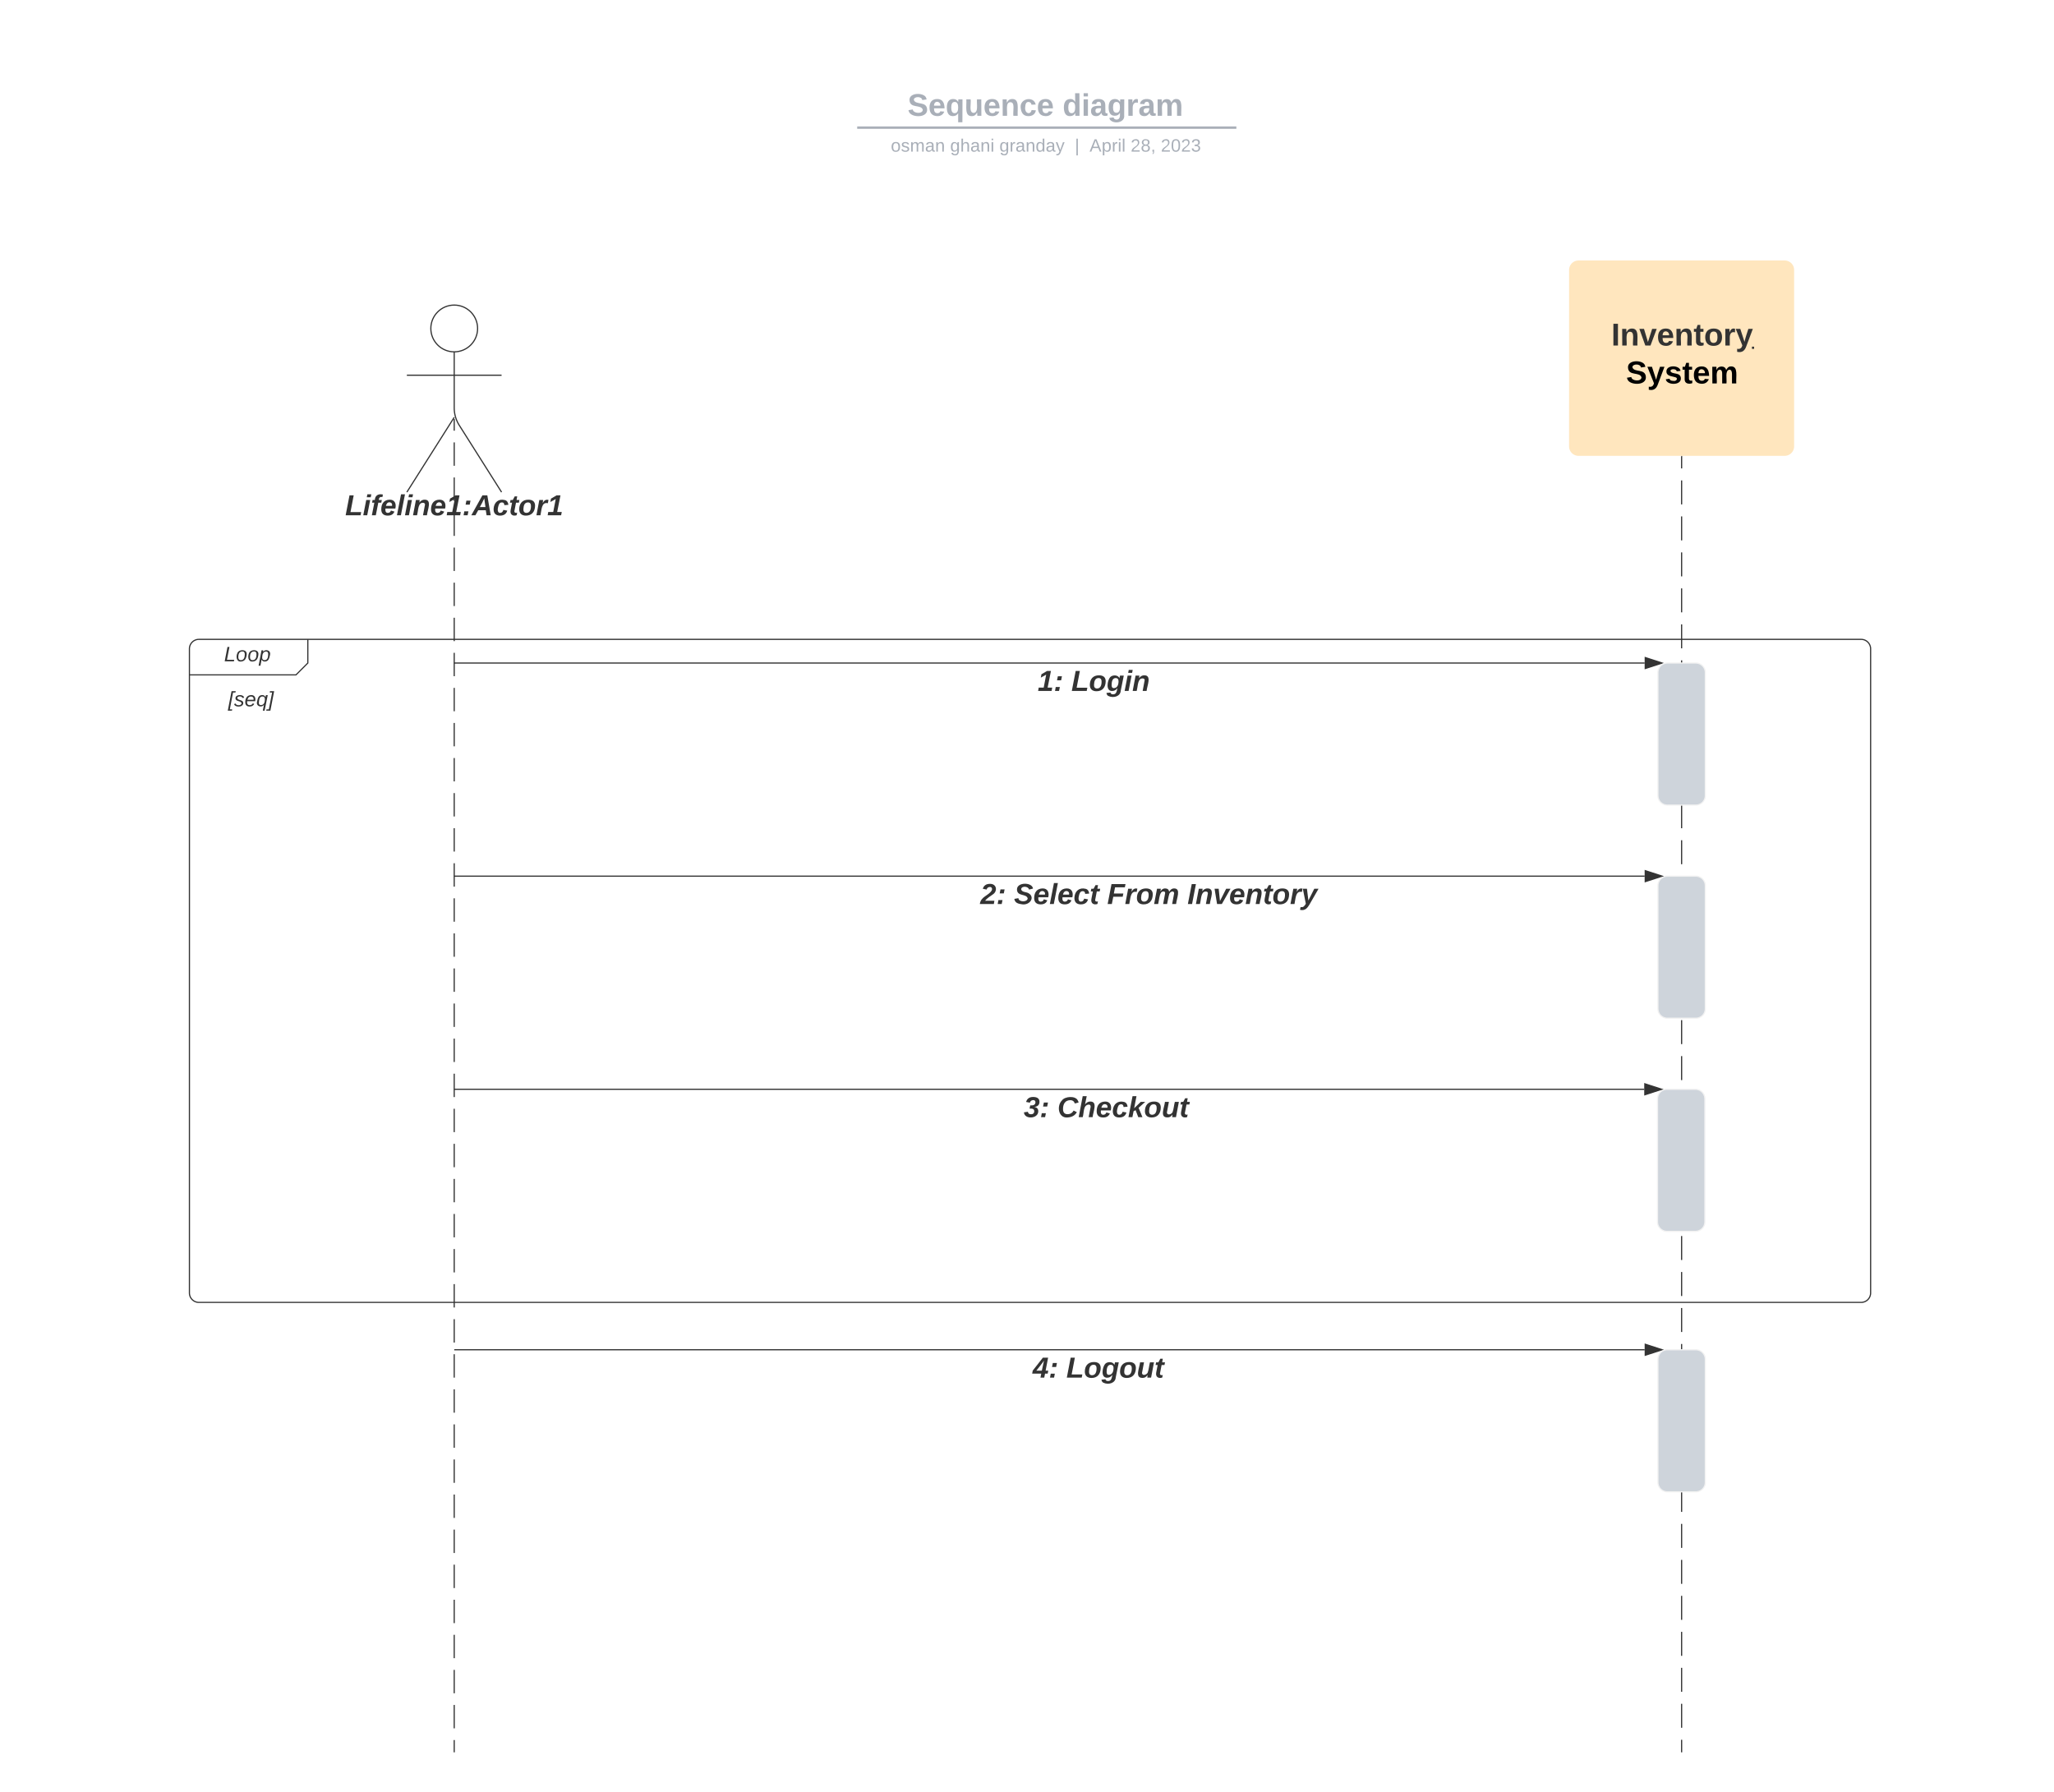<svg xmlns="http://www.w3.org/2000/svg" xmlns:xlink="http://www.w3.org/1999/xlink" xmlns:lucid="lucid" width="1734.89" height="1513.69"><g transform="translate(0 0)" lucid:page-tab-id="0_0"><path d="M0 0h1734.9v1513.7H0z" fill="#fff"/><path d="M160 548a8 8 0 0 1 8-8h84a8 8 0 0 1 8 8v4.93a17.07 17.07 0 0 1-5 12.07 17.07 17.07 0 0 1-12.07 5H168a8 8 0 0 1-8-8z" fill="#fff"/><path d="M260 540v20l-10 10h-90" stroke="#333" fill="none"/><path d="M160 548a8 8 0 0 1 8-8h1404a8 8 0 0 1 8 8v544a8 8 0 0 1-8 8H168a8 8 0 0 1-8-8z" stroke="#333" fill="none"/><use xlink:href="#a" transform="matrix(1,0,0,1,168,540) translate(21.247 18.556)"/><use xlink:href="#b" transform="matrix(1,0,0,1,172,578) translate(20.741 18.556)"/><path d="M1420.36 385.5v10.13m0 10.13v20.26m0 10.13v20.26m0 10.14v20.26m0 10.13v20.25m0 10.14v20.25m0 10.13v20.26m0 10.13v20.25m0 10.13v20.26m0 10.13v20.26m0 10.13v20.26m0 10.13v20.26m0 10.14v20.26m0 10.13v20.25m0 10.14v20.25m0 10.13v20.26m0 10.13v20.25m0 10.13v20.26m0 10.13v20.26m0 10.13v20.26m0 10.13v20.26m0 10.14v20.26m0 10.13v20.25m0 10.13v20.27m0 10.13v20.26m0 10.13v20.25m0 10.13v20.26m0 10.13v20.26m0 10.13v20.26m0 10.13v20.26m0 10.14v20.26m0 10.13v20.25m0 10.13v20.27m0 10.13v20.26m0 10.13v20.25m0 10.13v20.26m0 10.13v10.13" stroke="#333" fill="none"/><path d="M1420.86 385.5h-1v-.5h1z" stroke="#333" stroke-width=".05" fill="#333"/><path d="M1420.36 1479.5v.5" stroke="#333" fill="none"/><path d="M1400.36 748a8 8 0 0 1 8-8h24a8 8 0 0 1 8 8v104a8 8 0 0 1-8 8h-24a8 8 0 0 1-8-8z" stroke="#f2f2f2" fill="#ced4db"/><path d="M1325.32 228a8 8 0 0 1 8-8h174.07a8 8 0 0 1 8 8v149a8 8 0 0 1-8 8H1333.3a8 8 0 0 1-8-8z" stroke="#000" stroke-opacity="0" fill="#ffe6be"/><use xlink:href="#c" transform="matrix(1,0,0,1,1333.318,228) translate(27.648 63.833)"/><use xlink:href="#d" transform="matrix(1,0,0,1,1333.318,228) translate(40.13 95.833)"/><path d="M403.4 277.42c0 10.9-8.84 19.75-19.75 19.75-10.9 0-19.75-8.85-19.75-19.75s8.84-19.75 19.75-19.75c10.9 0 19.75 8.84 19.75 19.75z" stroke="#333" fill="#fff"/><path d="M383.65 297.17v47.3a27.6 27.6 0 0 0 4.28 14.75l35.72 56.45m-40-63.2l-40 63.2m0-98.75h80" stroke="#333" fill="none"/><path d="M343.65 265.67a8 8 0 0 1 8-8h64a8 8 0 0 1 8 8v164a8 8 0 0 1-8 8h-64a8 8 0 0 1-8-8z" fill="none"/><use xlink:href="#e" transform="matrix(1,0,0,1,263.65,415.666) translate(27.892 19.556)"/><path d="M383.65 353.9v9.87m0 9.88v19.74m0 9.87v19.75m0 9.87v19.74m0 9.87v19.76m0 9.87v19.75m0 9.87v19.75m0 9.87v19.75m0 9.87v19.74m0 9.88v19.74m0 9.88v19.74m0 9.88v19.75m0 9.88v19.75m0 9.87v19.75m0 9.87v19.75m0 9.87v19.75m0 9.86v19.75m0 9.88v19.75m0 9.88v19.75m0 9.88v19.74m0 9.88v19.74m0 9.87v19.75m0 9.87v19.74m0 9.87v19.76m0 9.87v19.75m0 9.87v19.75m0 9.87v19.75m0 9.87v19.74m0 9.88v19.74m0 9.88v19.74m0 9.88v19.74m0 9.88v19.75m0 9.87v19.75m0 9.87v19.75m0 9.87v19.75m0 9.86v19.75m0 9.88v19.75m0 9.87v19.75m0 9.88v9.87M383.65 1479.5v.5M384.15 1140h1005M384.16 1140h-.5" stroke="#333" fill="none"/><path d="M1403.9 1140l-14.26 4.63v-9.27z" stroke="#333" fill="#333"/><use xlink:href="#f" transform="matrix(1,0,0,1,872.21,1143.999) translate(0.005 19.556)"/><use xlink:href="#g" transform="matrix(1,0,0,1,872.21,1143.999) translate(28.456 19.556)"/><path d="M384.15 560h1005M384.16 560h-.5" stroke="#333" fill="none"/><path d="M1403.9 560l-14.26 4.63v-9.27z" stroke="#333" fill="#333"/><use xlink:href="#h" transform="matrix(1,0,0,1,876.437,563.999) translate(0.005 19.556)"/><use xlink:href="#i" transform="matrix(1,0,0,1,876.437,563.999) translate(28.456 19.556)"/><path d="M453.15 76a8 8 0 0 1 8-8h836.75a8 8 0 0 1 8 8v25.16a8 8 0 0 1-8 8H461.15a8 8 0 0 1-8-8z" stroke="#000" stroke-opacity="0" stroke-width="2" fill="#fff" fill-opacity="0"/><use xlink:href="#j" transform="matrix(1,0,0,1,457.147,72) translate(309.449 25.783)"/><use xlink:href="#k" transform="matrix(1,0,0,1,457.147,72) translate(440.341 25.783)"/><path d="M725.02 107.8h318.26M725.04 107.8h-1.02M1043.26 107.8h1.02" stroke="#a9afb8" stroke-width="2" fill="none"/><path d="M453.15 117.16a8 8 0 0 1 8-8h837.7a8 8 0 0 1 8 8V120a8 8 0 0 1-8 8h-837.7a8 8 0 0 1-8-8z" stroke="#000" stroke-opacity="0" stroke-width="2" fill="#fff" fill-opacity="0"/><use xlink:href="#l" transform="matrix(1,0,0,1,457.147,113.155) translate(295.293 14.917)"/><use xlink:href="#m" transform="matrix(1,0,0,1,457.147,113.155) translate(345.388 14.917)"/><use xlink:href="#n" transform="matrix(1,0,0,1,457.147,113.155) translate(386.986 14.917)"/><use xlink:href="#o" transform="matrix(1,0,0,1,457.147,113.155) translate(450.678 14.917)"/><use xlink:href="#p" transform="matrix(1,0,0,1,457.147,113.155) translate(463.127 14.917)"/><use xlink:href="#q" transform="matrix(1,0,0,1,457.147,113.155) translate(497.841 14.917)"/><use xlink:href="#r" transform="matrix(1,0,0,1,457.147,113.155) translate(523.335 14.917)"/><path d="M1400.36 568a8 8 0 0 1 8-8h24a8 8 0 0 1 8 8v104a8 8 0 0 1-8 8h-24a8 8 0 0 1-8-8zM1400 928a8 8 0 0 1 8-8h24a8 8 0 0 1 8 8v104a8 8 0 0 1-8 8h-24a8 8 0 0 1-8-8zM1400.36 1148a8 8 0 0 1 8-8h24a8 8 0 0 1 8 8v104a8 8 0 0 1-8 8h-24a8 8 0 0 1-8-8z" stroke="#f2f2f2" fill="#ced4db"/><path d="M384.15 920h1004.63M384.16 920h-.5" stroke="#333" fill="none"/><path d="M1403.55 920l-14.27 4.63v-9.27z" stroke="#333" fill="#333"/><g><use xlink:href="#s" transform="matrix(1,0,0,1,864.646,923.999) translate(0.005 19.556)"/><use xlink:href="#t" transform="matrix(1,0,0,1,864.646,923.999) translate(28.456 19.556)"/></g><path d="M384.15 740h1005M384.16 740h-.5" stroke="#333" fill="none"/><path d="M1403.9 740l-14.26 4.63v-9.27z" stroke="#333" fill="#333"/><g><use xlink:href="#u" transform="matrix(1,0,0,1,828.003,743.999) translate(0.005 19.556)"/><use xlink:href="#v" transform="matrix(1,0,0,1,828.003,743.999) translate(28.456 19.556)"/><use xlink:href="#w" transform="matrix(1,0,0,1,828.003,743.999) translate(107.153 19.556)"/><use xlink:href="#x" transform="matrix(1,0,0,1,828.003,743.999) translate(174.919 19.556)"/></g><defs><path fill="#333" d="M11 0l48-248h34L50-27h125l-5 27H11" id="y"/><path fill="#333" d="M30-147c31-64 166-65 159 27C183-49 158 1 86 4 9 8 1-88 30-147zM88-20c53 0 68-48 68-100 0-31-11-51-44-50-52 1-68 46-68 97 0 32 13 53 44 53" id="z"/><path fill="#333" d="M67-162c32-53 139-36 121 50C175-51 163 2 97 4 68 4 52-11 42-31 38 6 28 39 22 75H-9l50-265h29c-1 10 0 20-3 28zm89 36c0-26-10-43-35-43-54 0-67 50-69 103-1 29 14 45 42 46 53 0 62-58 62-106" id="A"/><g id="a"><use transform="matrix(0.049,0,0,0.049,0,0)" xlink:href="#y"/><use transform="matrix(0.049,0,0,0.049,9.877,0)" xlink:href="#z"/><use transform="matrix(0.049,0,0,0.049,19.753,0)" xlink:href="#z"/><use transform="matrix(0.049,0,0,0.049,29.63,0)" xlink:href="#A"/></g><path fill="#333" d="M-7 75l65-336h72l-5 23H84L28 52h41l-4 23H-7" id="B"/><path fill="#333" d="M55-144c13 50 104 24 104 88C159 21 15 23 1-39l26-10c6 40 102 42 102-4-13-50-104-23-104-87 0-71 143-71 148-8l-29 4c-5-35-85-37-89 0" id="C"/><path fill="#333" d="M111-194c62-3 86 47 72 106H45c-7 38 6 69 45 68 27-1 43-14 53-32l24 11C152-15 129 4 87 4 38 3 12-23 12-71c0-70 32-119 99-123zm44 81c14-66-71-72-95-28-4 8-8 17-11 28h106" id="D"/><path fill="#333" d="M133-28C103 26-5 8 13-77c13-62 24-115 90-117 29-1 46 15 56 35 2-12 6-24 8-34h31L144 75h-31zM45-64c-2 27 10 43 35 43 54-1 69-50 69-103 0-29-15-46-42-46-53-1-58 58-62 106" id="E"/><path fill="#333" d="M-30 75l5-23h40l57-290H31l4-23h72L42 75h-72" id="F"/><g id="b"><use transform="matrix(0.049,0,0,0.049,0,0)" xlink:href="#B"/><use transform="matrix(0.049,0,0,0.049,4.938,0)" xlink:href="#C"/><use transform="matrix(0.049,0,0,0.049,13.827,0)" xlink:href="#D"/><use transform="matrix(0.049,0,0,0.049,23.704,0)" xlink:href="#E"/><use transform="matrix(0.049,0,0,0.049,33.58,0)" xlink:href="#F"/></g><path fill="#333" d="M24 0v-248h52V0H24" id="G"/><path fill="#333" d="M135-194c87-1 58 113 63 194h-50c-7-57 23-157-34-157-59 0-34 97-39 157H25l-1-190h47c2 12-1 28 3 38 12-26 28-41 61-42" id="H"/><path fill="#333" d="M128 0H69L1-190h53L99-40l48-150h52" id="I"/><path fill="#333" d="M185-48c-13 30-37 53-82 52C43 2 14-33 14-96s30-98 90-98c62 0 83 45 84 108H66c0 31 8 55 39 56 18 0 30-7 34-22zm-45-69c5-46-57-63-70-21-2 6-4 13-4 21h74" id="J"/><path fill="#333" d="M115-3C79 11 28 4 28-45v-112H4v-33h27l15-45h31v45h36v33H77v99c-1 23 16 31 38 25v30" id="K"/><path fill="#333" d="M110-194c64 0 96 36 96 99 0 64-35 99-97 99-61 0-95-36-95-99 0-62 34-99 96-99zm-1 164c35 0 45-28 45-65 0-40-10-65-43-65-34 0-45 26-45 65 0 36 10 65 43 65" id="L"/><path fill="#333" d="M135-150c-39-12-60 13-60 57V0H25l-1-190h47c2 13-1 29 3 40 6-28 27-53 61-41v41" id="M"/><path fill="#333" d="M123 10C108 53 80 86 19 72V37c35 8 53-11 59-39L3-190h52l48 148c12-52 28-100 44-148h51" id="N"/><g id="c"><use transform="matrix(0.074,0,0,0.074,0,0)" xlink:href="#G"/><use transform="matrix(0.074,0,0,0.074,7.407,0)" xlink:href="#H"/><use transform="matrix(0.074,0,0,0.074,23.63,0)" xlink:href="#I"/><use transform="matrix(0.074,0,0,0.074,38.444,0)" xlink:href="#J"/><use transform="matrix(0.074,0,0,0.074,53.259,0)" xlink:href="#H"/><use transform="matrix(0.074,0,0,0.074,69.481,0)" xlink:href="#K"/><use transform="matrix(0.074,0,0,0.074,78.296,0)" xlink:href="#L"/><use transform="matrix(0.074,0,0,0.074,94.519,0)" xlink:href="#M"/><use transform="matrix(0.074,0,0,0.074,104.889,0)" xlink:href="#N"/><path fill="#333" d="M118.8.95h1.8v1.87h-1.8z"/></g><path d="M169-182c-1-43-94-46-97-3 18 66 151 10 154 114 3 95-165 93-204 36-6-8-10-19-12-30l50-8c3 46 112 56 116 5-17-69-150-10-154-114-4-87 153-88 188-35 5 8 8 18 10 28" id="O"/><path d="M123 10C108 53 80 86 19 72V37c35 8 53-11 59-39L3-190h52l48 148c12-52 28-100 44-148h51" id="P"/><path d="M137-138c1-29-70-34-71-4 15 46 118 7 119 86 1 83-164 76-172 9l43-7c4 19 20 25 44 25 33 8 57-30 24-41C81-84 22-81 20-136c-2-80 154-74 161-7" id="Q"/><path d="M115-3C79 11 28 4 28-45v-112H4v-33h27l15-45h31v45h36v33H77v99c-1 23 16 31 38 25v30" id="R"/><path d="M185-48c-13 30-37 53-82 52C43 2 14-33 14-96s30-98 90-98c62 0 83 45 84 108H66c0 31 8 55 39 56 18 0 30-7 34-22zm-45-69c5-46-57-63-70-21-2 6-4 13-4 21h74" id="S"/><path d="M220-157c-53 9-28 100-34 157h-49v-107c1-27-5-49-29-50C55-147 81-57 75 0H25l-1-190h47c2 12-1 28 3 38 10-53 101-56 108 0 13-22 24-43 59-42 82 1 51 116 57 194h-49v-107c-1-25-5-48-29-50" id="T"/><g id="d"><use transform="matrix(0.074,0,0,0.074,0,0)" xlink:href="#O"/><use transform="matrix(0.074,0,0,0.074,17.778,0)" xlink:href="#P"/><use transform="matrix(0.074,0,0,0.074,32.593,0)" xlink:href="#Q"/><use transform="matrix(0.074,0,0,0.074,47.407,0)" xlink:href="#R"/><use transform="matrix(0.074,0,0,0.074,56.222,0)" xlink:href="#S"/><use transform="matrix(0.074,0,0,0.074,71.037,0)" xlink:href="#T"/></g><path fill="#333" d="M6 0l48-248h52L66-40h133l-8 40H6" id="U"/><path fill="#333" d="M50-224l7-37h49l-7 37H50zM6 0l37-190h49L55 0H6" id="V"/><path fill="#333" d="M93-157L62 0H13l31-157H16l6-33h28c2-54 40-81 100-68l-6 32c-29-8-44 9-45 36h38l-7 33H93" id="W"/><path fill="#333" d="M114-194c63-2 87 48 72 110H63c-3 28 1 55 31 54 21-1 32-13 37-29l44 13C160-14 137 4 91 4 41 4 11-22 11-73c0-71 33-119 103-121zm30 77c14-47-50-61-67-22-3 6-6 13-8 22h75" id="X"/><path fill="#333" d="M6 0l51-261h49L55 0H6" id="Y"/><path fill="#333" d="M151-194c95 0 34 128 28 194h-49l25-134c0-29-45-25-59-9C67-111 69-48 56 0H6l36-190h47l-4 32c15-20 33-36 66-36" id="Z"/><path fill="#333" d="M6 0l7-41h62l31-161-67 37 8-42 70-41h48L124-41h57l-8 41H6" id="aa"/><path fill="#333" d="M41-132l10-50h51l-10 50H41zM16 0l9-49h51L66 0H16" id="ab"/><path fill="#333" d="M183 0l-10-63H79L44 0H-7l138-248h61L234 0h-51zm-14-102l-15-108c-16 38-36 73-55 108h70" id="ac"/><path fill="#333" d="M67-101c-8 29-7 73 27 71 23-2 32-16 39-37l48 9C170-19 141 4 91 4 36 4 7-28 12-86c6-75 61-124 140-103 26 7 40 29 43 59l-50 4c-1-20-9-34-29-34-35 0-41 29-49 59" id="ad"/><path fill="#333" d="M72-63c-8 23 5 39 32 30L98-1C54 14 12-6 23-64l18-93H15l7-33h28l24-45h31l-8 45h35l-6 33H90" id="ae"/><path fill="#333" d="M124-194c51 0 84 22 84 74C207-44 167 4 94 4 43 4 11-23 11-74c0-74 41-120 113-120zM99-30c46 0 58-42 58-86 0-27-11-44-37-44-44 0-55 40-57 84-1 27 10 45 36 46" id="af"/><path fill="#333" d="M84-151c13-25 34-51 72-40l-8 41C67-170 71-64 56 0H6l36-190h47" id="ag"/><g id="e"><use transform="matrix(0.068,0,0,0.068,0,0)" xlink:href="#U"/><use transform="matrix(0.068,0,0,0.068,14.87,0)" xlink:href="#V"/><use transform="matrix(0.068,0,0,0.068,21.66,0)" xlink:href="#W"/><use transform="matrix(0.068,0,0,0.068,29.741,0)" xlink:href="#X"/><use transform="matrix(0.068,0,0,0.068,43.321,0)" xlink:href="#Y"/><use transform="matrix(0.068,0,0,0.068,50.111,0)" xlink:href="#V"/><use transform="matrix(0.068,0,0,0.068,56.901,0)" xlink:href="#Z"/><use transform="matrix(0.068,0,0,0.068,71.772,0)" xlink:href="#X"/><use transform="matrix(0.068,0,0,0.068,85.352,0)" xlink:href="#aa"/><use transform="matrix(0.068,0,0,0.068,98.932,0)" xlink:href="#ab"/><use transform="matrix(0.068,0,0,0.068,107.012,0)" xlink:href="#ac"/><use transform="matrix(0.068,0,0,0.068,124.599,0)" xlink:href="#ad"/><use transform="matrix(0.068,0,0,0.068,138.179,0)" xlink:href="#ae"/><use transform="matrix(0.068,0,0,0.068,146.259,0)" xlink:href="#af"/><use transform="matrix(0.068,0,0,0.068,161.13,0)" xlink:href="#ag"/><use transform="matrix(0.068,0,0,0.068,170.636,0)" xlink:href="#aa"/></g><path fill="#333" d="M154-50L144 0H97l10-50H-6l7-37 126-161h65L161-87h33l-7 37h-33zm-40-37l27-125c-29 45-64 83-95 125h68" id="ah"/><g id="f"><use transform="matrix(0.068,0,0,0.068,0,0)" xlink:href="#ah"/><use transform="matrix(0.068,0,0,0.068,13.58,0)" xlink:href="#ab"/></g><path fill="#333" d="M45-171c29-32 103-29 114 14 2-11 5-23 8-33h47L176-2c-3 70-92 96-155 64C9 56 1 42-1 25l50-5c2 28 48 27 63 11 13-13 20-45 21-66-13 20-30 35-62 36-87 3-60-134-26-172zM94-35c41-3 55-43 55-86 0-24-12-39-35-39-43 0-51 48-51 90 0 22 9 37 31 35" id="ai"/><path fill="#333" d="M69 3c-96 0-34-126-28-193h49L65-57c6 42 62 18 71-6 14-38 17-86 28-127h50L178 0h-47c0-11 4-26 3-33-14 20-30 37-65 36" id="aj"/><g id="g"><use transform="matrix(0.068,0,0,0.068,0,0)" xlink:href="#U"/><use transform="matrix(0.068,0,0,0.068,14.87,0)" xlink:href="#af"/><use transform="matrix(0.068,0,0,0.068,29.741,0)" xlink:href="#ai"/><use transform="matrix(0.068,0,0,0.068,44.611,0)" xlink:href="#af"/><use transform="matrix(0.068,0,0,0.068,59.481,0)" xlink:href="#aj"/><use transform="matrix(0.068,0,0,0.068,74.352,0)" xlink:href="#ae"/></g><g id="h"><use transform="matrix(0.068,0,0,0.068,0,0)" xlink:href="#aa"/><use transform="matrix(0.068,0,0,0.068,13.58,0)" xlink:href="#ab"/></g><g id="i"><use transform="matrix(0.068,0,0,0.068,0,0)" xlink:href="#U"/><use transform="matrix(0.068,0,0,0.068,14.87,0)" xlink:href="#af"/><use transform="matrix(0.068,0,0,0.068,29.741,0)" xlink:href="#ai"/><use transform="matrix(0.068,0,0,0.068,44.611,0)" xlink:href="#V"/><use transform="matrix(0.068,0,0,0.068,51.401,0)" xlink:href="#Z"/></g><path fill="#a9afb8" d="M169-182c-1-43-94-46-97-3 18 66 151 10 154 114 3 95-165 93-204 36-6-8-10-19-12-30l50-8c3 46 112 56 116 5-17-69-150-10-154-114-4-87 153-88 188-35 5 8 8 18 10 28" id="ak"/><path fill="#a9afb8" d="M185-48c-13 30-37 53-82 52C43 2 14-33 14-96s30-98 90-98c62 0 83 45 84 108H66c0 31 8 55 39 56 18 0 30-7 34-22zm-45-69c5-46-57-63-70-21-2 6-4 13-4 21h74" id="al"/><path fill="#a9afb8" d="M84 4C32 4 15-41 15-95c0-55 18-99 73-99 29 0 47 12 58 34l2-30h48l-1 265h-49V-32C136-9 114 4 84 4zm21-34c32 0 41-29 41-66 0-36-9-64-40-64-33 0-39 30-40 65 0 43 13 65 39 65" id="am"/><path fill="#a9afb8" d="M85 4C-2 5 27-109 22-190h50c7 57-23 150 33 157 60-5 35-97 40-157h50l1 190h-47c-2-12 1-28-3-38-12 25-28 42-61 42" id="an"/><path fill="#a9afb8" d="M135-194c87-1 58 113 63 194h-50c-7-57 23-157-34-157-59 0-34 97-39 157H25l-1-190h47c2 12-1 28 3 38 12-26 28-41 61-42" id="ao"/><path fill="#a9afb8" d="M190-63c-7 42-38 67-86 67-59 0-84-38-90-98-12-110 154-137 174-36l-49 2c-2-19-15-32-35-32-30 0-35 28-38 64-6 74 65 87 74 30" id="ap"/><g id="j"><use transform="matrix(0.073,0,0,0.073,0,0)" xlink:href="#ak"/><use transform="matrix(0.073,0,0,0.073,17.481,0)" xlink:href="#al"/><use transform="matrix(0.073,0,0,0.073,32.049,0)" xlink:href="#am"/><use transform="matrix(0.073,0,0,0.073,48.001,0)" xlink:href="#an"/><use transform="matrix(0.073,0,0,0.073,63.953,0)" xlink:href="#al"/><use transform="matrix(0.073,0,0,0.073,78.521,0)" xlink:href="#ao"/><use transform="matrix(0.073,0,0,0.073,94.473,0)" xlink:href="#ap"/><use transform="matrix(0.073,0,0,0.073,109.041,0)" xlink:href="#al"/></g><path fill="#a9afb8" d="M88-194c31-1 46 15 58 34l-1-101h50l1 261h-48c-2-10 0-23-3-31C134-8 116 4 84 4 32 4 16-41 15-95c0-56 19-97 73-99zm17 164c33 0 40-30 41-66 1-37-9-64-41-64s-38 30-39 65c0 43 13 65 39 65" id="aq"/><path fill="#a9afb8" d="M25-224v-37h50v37H25zM25 0v-190h50V0H25" id="ar"/><path fill="#a9afb8" d="M133-34C117-15 103 5 69 4 32 3 11-16 11-54c-1-60 55-63 116-61 1-26-3-47-28-47-18 1-26 9-28 27l-52-2c7-38 36-58 82-57s74 22 75 68l1 82c-1 14 12 18 25 15v27c-30 8-71 5-69-32zm-48 3c29 0 43-24 42-57-32 0-66-3-65 30 0 17 8 27 23 27" id="as"/><path fill="#a9afb8" d="M195-6C206 82 75 100 31 46c-4-6-6-13-8-21l49-6c3 16 16 24 34 25 40 0 42-37 40-79-11 22-30 35-61 35-53 0-70-43-70-97 0-56 18-96 73-97 30 0 46 14 59 34l2-30h47zm-90-29c32 0 41-27 41-63 0-35-9-62-40-62-32 0-39 29-40 63 0 36 9 62 39 62" id="at"/><path fill="#a9afb8" d="M135-150c-39-12-60 13-60 57V0H25l-1-190h47c2 13-1 29 3 40 6-28 27-53 61-41v41" id="au"/><path fill="#a9afb8" d="M220-157c-53 9-28 100-34 157h-49v-107c1-27-5-49-29-50C55-147 81-57 75 0H25l-1-190h47c2 12-1 28 3 38 10-53 101-56 108 0 13-22 24-43 59-42 82 1 51 116 57 194h-49v-107c-1-25-5-48-29-50" id="av"/><g id="k"><use transform="matrix(0.073,0,0,0.073,0,0)" xlink:href="#aq"/><use transform="matrix(0.073,0,0,0.073,15.952,0)" xlink:href="#ar"/><use transform="matrix(0.073,0,0,0.073,23.236,0)" xlink:href="#as"/><use transform="matrix(0.073,0,0,0.073,37.804,0)" xlink:href="#at"/><use transform="matrix(0.073,0,0,0.073,53.756,0)" xlink:href="#au"/><use transform="matrix(0.073,0,0,0.073,63.953,0)" xlink:href="#as"/><use transform="matrix(0.073,0,0,0.073,78.521,0)" xlink:href="#av"/></g><path fill="#a9afb8" d="M100-194c62-1 85 37 85 99 1 63-27 99-86 99S16-35 15-95c0-66 28-99 85-99zM99-20c44 1 53-31 53-75 0-43-8-75-51-75s-53 32-53 75 10 74 51 75" id="aw"/><path fill="#a9afb8" d="M135-143c-3-34-86-38-87 0 15 53 115 12 119 90S17 21 10-45l28-5c4 36 97 45 98 0-10-56-113-15-118-90-4-57 82-63 122-42 12 7 21 19 24 35" id="ax"/><path fill="#a9afb8" d="M210-169c-67 3-38 105-44 169h-31v-121c0-29-5-50-35-48C34-165 62-65 56 0H25l-1-190h30c1 10-1 24 2 32 10-44 99-50 107 0 11-21 27-35 58-36 85-2 47 119 55 194h-31v-121c0-29-5-49-35-48" id="ay"/><path fill="#a9afb8" d="M141-36C126-15 110 5 73 4 37 3 15-17 15-53c-1-64 63-63 125-63 3-35-9-54-41-54-24 1-41 7-42 31l-33-3c5-37 33-52 76-52 45 0 72 20 72 64v82c-1 20 7 32 28 27v20c-31 9-61-2-59-35zM48-53c0 20 12 33 32 33 41-3 63-29 60-74-43 2-92-5-92 41" id="az"/><path fill="#a9afb8" d="M117-194c89-4 53 116 60 194h-32v-121c0-31-8-49-39-48C34-167 62-67 57 0H25l-1-190h30c1 10-1 24 2 32 11-22 29-35 61-36" id="aA"/><g id="l"><use transform="matrix(0.042,0,0,0.042,0,0)" xlink:href="#aw"/><use transform="matrix(0.042,0,0,0.042,8.498,0)" xlink:href="#ax"/><use transform="matrix(0.042,0,0,0.042,16.146,0)" xlink:href="#ay"/><use transform="matrix(0.042,0,0,0.042,28.851,0)" xlink:href="#az"/><use transform="matrix(0.042,0,0,0.042,37.348,0)" xlink:href="#aA"/></g><path fill="#a9afb8" d="M177-190C167-65 218 103 67 71c-23-6-38-20-44-43l32-5c15 47 100 32 89-28v-30C133-14 115 1 83 1 29 1 15-40 15-95c0-56 16-97 71-98 29-1 48 16 59 35 1-10 0-23 2-32h30zM94-22c36 0 50-32 50-73 0-42-14-75-50-75-39 0-46 34-46 75s6 73 46 73" id="aB"/><path fill="#a9afb8" d="M106-169C34-169 62-67 57 0H25v-261h32l-1 103c12-21 28-36 61-36 89 0 53 116 60 194h-32v-121c2-32-8-49-39-48" id="aC"/><path fill="#a9afb8" d="M24-231v-30h32v30H24zM24 0v-190h32V0H24" id="aD"/><g id="m"><use transform="matrix(0.042,0,0,0.042,0,0)" xlink:href="#aB"/><use transform="matrix(0.042,0,0,0.042,8.498,0)" xlink:href="#aC"/><use transform="matrix(0.042,0,0,0.042,16.996,0)" xlink:href="#az"/><use transform="matrix(0.042,0,0,0.042,25.494,0)" xlink:href="#aA"/><use transform="matrix(0.042,0,0,0.042,33.992,0)" xlink:href="#aD"/></g><path fill="#a9afb8" d="M114-163C36-179 61-72 57 0H25l-1-190h30c1 12-1 29 2 39 6-27 23-49 58-41v29" id="aE"/><path fill="#a9afb8" d="M85-194c31 0 48 13 60 33l-1-100h32l1 261h-30c-2-10 0-23-3-31C134-8 116 4 85 4 32 4 16-35 15-94c0-66 23-100 70-100zm9 24c-40 0-46 34-46 75 0 40 6 74 45 74 42 0 51-32 51-76 0-42-9-74-50-73" id="aF"/><path fill="#a9afb8" d="M179-190L93 31C79 59 56 82 12 73V49c39 6 53-20 64-50L1-190h34L92-34l54-156h33" id="aG"/><g id="n"><use transform="matrix(0.042,0,0,0.042,0,0)" xlink:href="#aB"/><use transform="matrix(0.042,0,0,0.042,8.498,0)" xlink:href="#aE"/><use transform="matrix(0.042,0,0,0.042,13.554,0)" xlink:href="#az"/><use transform="matrix(0.042,0,0,0.042,22.052,0)" xlink:href="#aA"/><use transform="matrix(0.042,0,0,0.042,30.55,0)" xlink:href="#aF"/><use transform="matrix(0.042,0,0,0.042,39.048,0)" xlink:href="#az"/><use transform="matrix(0.042,0,0,0.042,47.546,0)" xlink:href="#aG"/></g><path fill="#a9afb8" d="M32 76v-337h29V76H32" id="aH"/><use transform="matrix(0.042,0,0,0.042,0,0)" xlink:href="#aH" id="o"/><path fill="#a9afb8" d="M205 0l-28-72H64L36 0H1l101-248h38L239 0h-34zm-38-99l-47-123c-12 45-31 82-46 123h93" id="aI"/><path fill="#a9afb8" d="M115-194c55 1 70 41 70 98S169 2 115 4C84 4 66-9 55-30l1 105H24l-1-265h31l2 30c10-21 28-34 59-34zm-8 174c40 0 45-34 45-75s-6-73-45-74c-42 0-51 32-51 76 0 43 10 73 51 73" id="aJ"/><path fill="#a9afb8" d="M24 0v-261h32V0H24" id="aK"/><g id="p"><use transform="matrix(0.042,0,0,0.042,0,0)" xlink:href="#aI"/><use transform="matrix(0.042,0,0,0.042,10.198,0)" xlink:href="#aJ"/><use transform="matrix(0.042,0,0,0.042,18.695,0)" xlink:href="#aE"/><use transform="matrix(0.042,0,0,0.042,23.752,0)" xlink:href="#aD"/><use transform="matrix(0.042,0,0,0.042,27.108,0)" xlink:href="#aK"/></g><path fill="#a9afb8" d="M101-251c82-7 93 87 43 132L82-64C71-53 59-42 53-27h129V0H18c2-99 128-94 128-182 0-28-16-43-45-43s-46 15-49 41l-32-3c6-41 34-60 81-64" id="aL"/><path fill="#a9afb8" d="M134-131c28 9 52 24 51 62-1 50-34 73-85 73S17-19 16-69c0-36 21-54 49-61-75-25-45-126 34-121 46 3 78 18 79 63 0 33-17 51-44 57zm-34-11c31 1 46-15 46-44 0-28-17-43-47-42-29 0-46 13-45 42 1 28 16 44 46 44zm1 122c35 0 51-18 51-52 0-30-18-46-53-46-33 0-51 17-51 47 0 34 19 51 53 51" id="aM"/><path fill="#a9afb8" d="M68-38c1 34 0 65-14 84H32c9-13 17-26 17-46H33v-38h35" id="aN"/><g id="q"><use transform="matrix(0.042,0,0,0.042,0,0)" xlink:href="#aL"/><use transform="matrix(0.042,0,0,0.042,8.498,0)" xlink:href="#aM"/><use transform="matrix(0.042,0,0,0.042,16.996,0)" xlink:href="#aN"/></g><path fill="#a9afb8" d="M101-251c68 0 85 55 85 127S166 4 100 4C33 4 14-52 14-124c0-73 17-127 87-127zm-1 229c47 0 54-49 54-102s-4-102-53-102c-51 0-55 48-55 102 0 53 5 102 54 102" id="aO"/><path fill="#a9afb8" d="M126-127c33 6 58 20 58 59 0 88-139 92-164 29-3-8-5-16-6-25l32-3c6 27 21 44 54 44 32 0 52-15 52-46 0-38-36-46-79-43v-28c39 1 72-4 72-42 0-27-17-43-46-43-28 0-47 15-49 41l-32-3c6-42 35-63 81-64 48-1 79 21 79 65 0 36-21 52-52 59" id="aP"/><g id="r"><use transform="matrix(0.042,0,0,0.042,0,0)" xlink:href="#aL"/><use transform="matrix(0.042,0,0,0.042,8.498,0)" xlink:href="#aO"/><use transform="matrix(0.042,0,0,0.042,16.996,0)" xlink:href="#aL"/><use transform="matrix(0.042,0,0,0.042,25.494,0)" xlink:href="#aP"/></g><path fill="#333" d="M131-73c0-31-25-35-58-33l8-40c36 2 64-5 65-39 0-17-10-28-28-27-23 1-35 12-41 32l-47-9c11-39 39-63 90-62 44 1 76 17 76 60 0 42-26 59-63 64 28 5 48 20 48 54C181 22 9 32 3-60l49-7c3 21 16 31 40 31s39-13 39-37" id="aQ"/><g id="s"><use transform="matrix(0.068,0,0,0.068,0,0)" xlink:href="#aQ"/><use transform="matrix(0.068,0,0,0.068,13.58,0)" xlink:href="#ab"/></g><path fill="#333" d="M161-211c-63 0-91 46-91 110 0 39 17 65 58 64 38-1 60-20 74-45l40 20C220-23 184 0 125 4 9 13-10-144 57-208c33-50 166-62 196-1 4 8 9 18 11 27l-48 12c-6-24-25-41-55-41" id="aR"/><path fill="#333" d="M150-105c8-23 8-54-22-51-68 7-54 98-72 156H6l50-261h50L85-158c15-20 33-36 66-36 95 0 34 128 28 194h-49" id="aS"/><path fill="#333" d="M128 0L95-87 70-74 55 0H6l51-261h49L77-111l82-79h56l-83 74L180 0h-52" id="aT"/><g id="t"><use transform="matrix(0.068,0,0,0.068,0,0)" xlink:href="#aR"/><use transform="matrix(0.068,0,0,0.068,17.586,0)" xlink:href="#aS"/><use transform="matrix(0.068,0,0,0.068,32.457,0)" xlink:href="#X"/><use transform="matrix(0.068,0,0,0.068,46.037,0)" xlink:href="#ad"/><use transform="matrix(0.068,0,0,0.068,59.617,0)" xlink:href="#aT"/><use transform="matrix(0.068,0,0,0.068,73.198,0)" xlink:href="#af"/><use transform="matrix(0.068,0,0,0.068,88.068,0)" xlink:href="#aj"/><use transform="matrix(0.068,0,0,0.068,102.938,0)" xlink:href="#ae"/></g><path fill="#333" d="M121-251c83 0 93 87 42 126-35 27-77 48-103 84h115l-7 41H-6C6-94 102-103 141-168c11-20 3-46-24-44-23 2-33 13-39 32l-47-10c12-38 39-61 90-61" id="aU"/><g id="u"><use transform="matrix(0.068,0,0,0.068,0,0)" xlink:href="#aU"/><use transform="matrix(0.068,0,0,0.068,13.58,0)" xlink:href="#ab"/></g><path fill="#333" d="M178-136c88 48 22 151-73 140C49-3 12-15 4-64l51-9c1 50 111 53 115 3-16-63-132-20-133-112 0-93 190-91 199-10l-50 12c-4-41-93-50-97-4 7 38 59 32 89 48" id="aV"/><g id="v"><use transform="matrix(0.068,0,0,0.068,0,0)" xlink:href="#aV"/><use transform="matrix(0.068,0,0,0.068,16.296,0)" xlink:href="#X"/><use transform="matrix(0.068,0,0,0.068,29.877,0)" xlink:href="#Y"/><use transform="matrix(0.068,0,0,0.068,36.667,0)" xlink:href="#X"/><use transform="matrix(0.068,0,0,0.068,50.247,0)" xlink:href="#ad"/><use transform="matrix(0.068,0,0,0.068,63.827,0)" xlink:href="#ae"/></g><path fill="#333" d="M98-208l-15 77h118l-8 40H76L58 0H6l48-248h174l-8 40H98" id="aW"/><path fill="#333" d="M255-194c90 0 29 129 24 194h-49l25-136c-7-39-53-14-60 9-12 38-18 85-28 127h-49l25-136c2-29-39-23-50-7C69-108 68-47 56 0H6l36-190h48c-1 10-6 24-4 32 12-20 27-36 57-36s46 15 50 41c14-21 29-41 62-41" id="aX"/><g id="w"><use transform="matrix(0.068,0,0,0.068,0,0)" xlink:href="#aW"/><use transform="matrix(0.068,0,0,0.068,14.87,0)" xlink:href="#ag"/><use transform="matrix(0.068,0,0,0.068,24.377,0)" xlink:href="#af"/><use transform="matrix(0.068,0,0,0.068,39.247,0)" xlink:href="#aX"/></g><path fill="#333" d="M6 0l48-248h52L58 0H6" id="aY"/><path fill="#333" d="M109 0H50L19-190h51L86-37l77-153h54" id="aZ"/><path fill="#333" d="M100 10C77 47 50 87-15 72l7-35c37 9 51-18 65-41L20-190h51L89-44l73-146h53" id="ba"/><g id="x"><use transform="matrix(0.068,0,0,0.068,0,0)" xlink:href="#aY"/><use transform="matrix(0.068,0,0,0.068,6.79,0)" xlink:href="#Z"/><use transform="matrix(0.068,0,0,0.068,21.66,0)" xlink:href="#aZ"/><use transform="matrix(0.068,0,0,0.068,35.241,0)" xlink:href="#X"/><use transform="matrix(0.068,0,0,0.068,48.821,0)" xlink:href="#Z"/><use transform="matrix(0.068,0,0,0.068,63.691,0)" xlink:href="#ae"/><use transform="matrix(0.068,0,0,0.068,71.772,0)" xlink:href="#af"/><use transform="matrix(0.068,0,0,0.068,86.642,0)" xlink:href="#ag"/><use transform="matrix(0.068,0,0,0.068,96.148,0)" xlink:href="#ba"/></g></defs></g></svg>